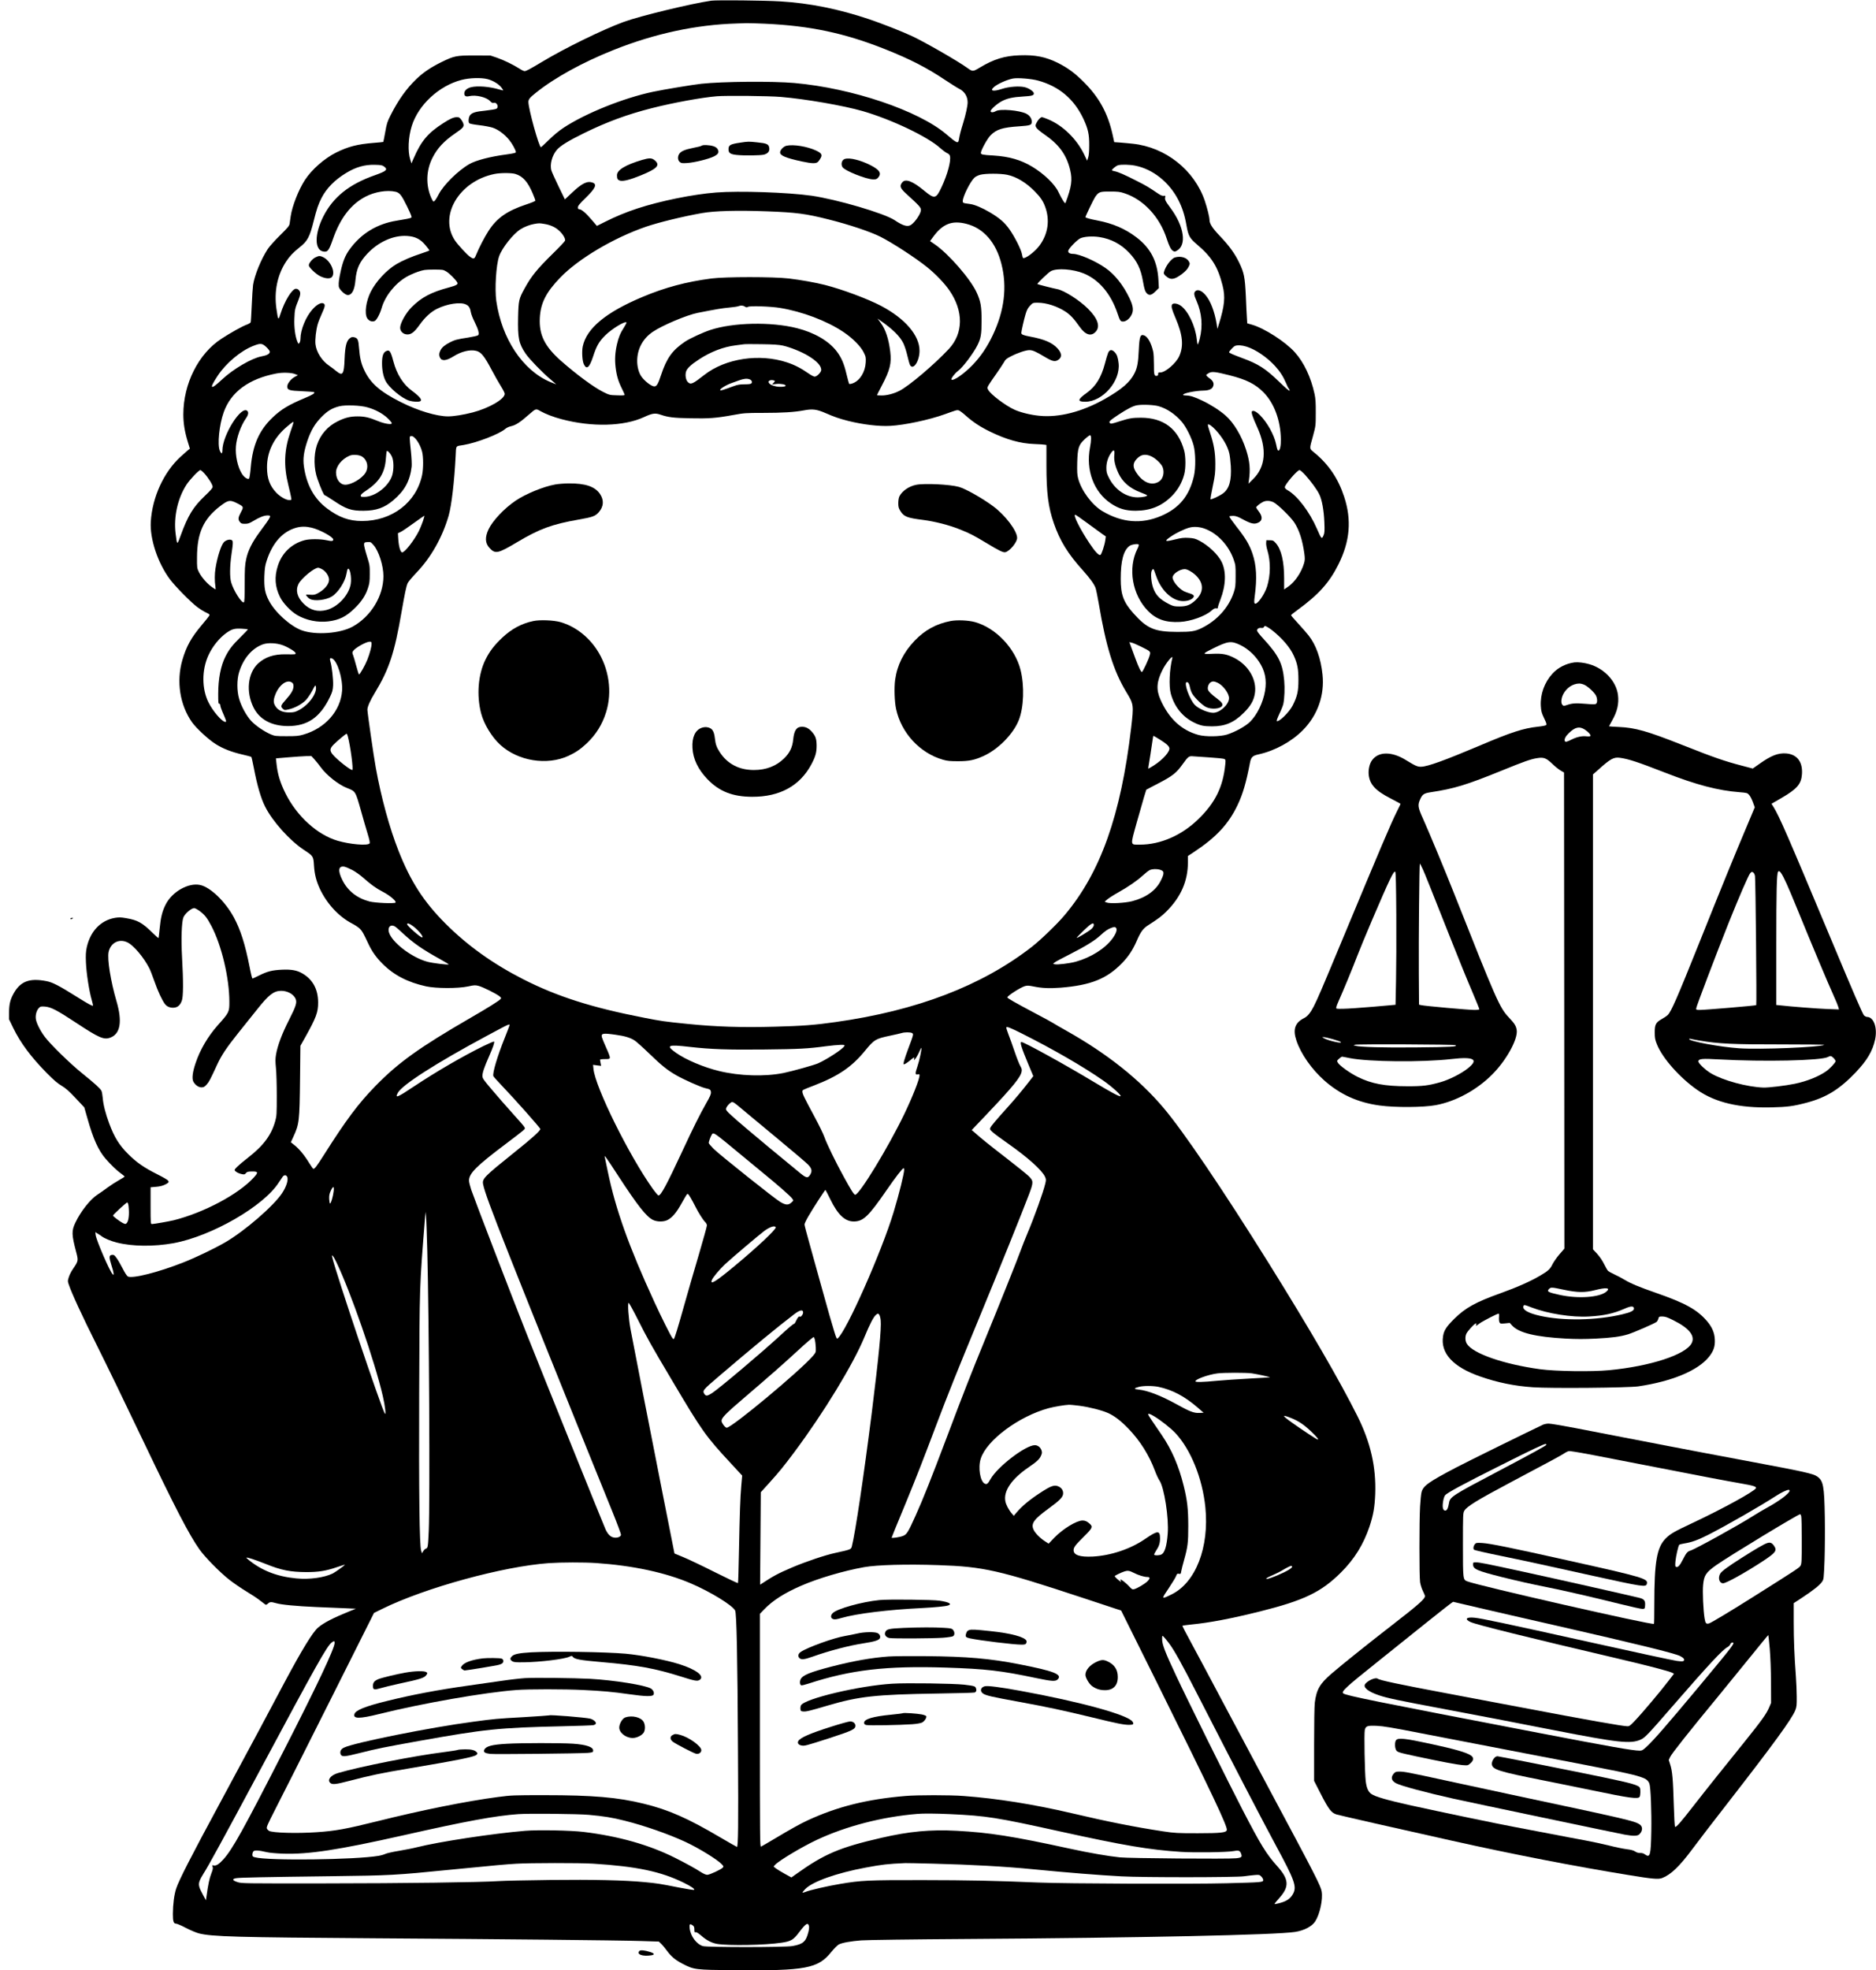 <?xml version="1.0" standalone="no"?>
<!DOCTYPE svg PUBLIC "-//W3C//DTD SVG 20010904//EN"
 "http://www.w3.org/TR/2001/REC-SVG-20010904/DTD/svg10.dtd">
<svg version="1.0" xmlns="http://www.w3.org/2000/svg"
 width="2691pt" height="2825pt" viewBox="0 0 2691 2825"
 preserveAspectRatio="xMidYMid meet">

<g transform="translate(0,2825) scale(0.1,-0.1)"
 stroke="none">
<path d="M10201 28240 c-280 -40 -1024 -220 -1251 -303 -306 -112 -850 -378
-1180 -577 -170 -102 -223 -130 -246 -130 -9 0 -45 17 -78 39 -94 59 -217 118
-319 154 l-92 31 -225 1 c-266 0 -294 -6 -475 -94 -156 -77 -261 -148 -359
-241 -145 -139 -261 -301 -372 -520 -48 -95 -57 -121 -78 -244 -14 -76 -26
-139 -28 -141 -2 -2 -65 -8 -141 -14 -232 -19 -360 -52 -533 -137 -171 -85
-353 -245 -451 -396 -90 -139 -182 -373 -203 -518 -6 -41 -14 -91 -16 -110 -5
-29 -29 -58 -138 -165 -73 -71 -151 -159 -175 -195 -97 -149 -189 -375 -211
-515 -5 -39 -14 -171 -19 -295 -5 -124 -12 -232 -15 -241 -4 -8 -28 -23 -55
-33 -63 -22 -239 -120 -365 -203 -330 -215 -546 -645 -546 -1084 0 -127 19
-247 62 -388 l32 -104 -25 -19 c-13 -11 -61 -53 -106 -94 -243 -221 -408 -579
-430 -934 -15 -245 100 -592 274 -825 78 -104 298 -327 393 -399 36 -27 85
-58 110 -70 69 -33 71 -35 60 -56 -5 -10 -53 -69 -106 -132 -151 -179 -221
-305 -278 -501 -89 -307 -36 -645 139 -893 63 -88 239 -250 340 -313 105 -66
229 -114 386 -150 65 -15 121 -30 124 -33 4 -4 20 -75 36 -158 48 -252 102
-437 162 -555 106 -211 352 -485 556 -620 135 -89 137 -91 145 -224 8 -128 33
-224 85 -336 101 -214 271 -397 461 -496 44 -22 95 -57 114 -77 33 -33 48 -60
124 -222 49 -103 110 -189 197 -276 163 -164 363 -268 628 -326 144 -31 454
-32 601 -1 91 20 103 20 154 7 60 -16 249 -110 297 -148 25 -20 27 -26 16 -39
-20 -25 -178 -124 -426 -267 -740 -428 -1042 -645 -1370 -981 -244 -250 -422
-488 -733 -979 -112 -177 -143 -217 -160 -206 -6 3 -31 41 -58 83 -66 109
-142 200 -207 252 l-55 44 35 76 c86 187 90 223 97 846 l5 461 65 115 c163
292 190 366 189 509 -1 187 -77 327 -225 413 -76 45 -157 60 -293 54 -143 -7
-210 -24 -328 -83 -48 -24 -91 -44 -96 -44 -4 0 -23 73 -40 163 -65 331 -131
537 -227 715 -123 226 -335 431 -481 463 -168 38 -404 -95 -497 -280 -49 -96
-71 -186 -86 -346 -7 -71 -14 -132 -16 -134 -3 -3 -39 29 -82 71 -153 150
-215 185 -384 214 -74 13 -102 13 -160 4 -203 -35 -353 -192 -404 -424 -13
-64 -16 -108 -11 -220 7 -154 45 -402 82 -530 13 -44 21 -83 19 -85 -8 -8 -76
29 -219 119 -276 173 -362 217 -454 234 -236 45 -365 -3 -461 -170 -53 -92
-70 -161 -70 -284 l0 -95 60 -124 c103 -213 257 -419 484 -649 96 -97 152
-145 208 -178 59 -35 105 -75 202 -178 l125 -133 46 -161 c83 -295 157 -457
261 -577 81 -92 161 -169 223 -213 25 -18 47 -36 49 -40 1 -4 -35 -27 -80 -52
-45 -25 -118 -72 -163 -105 -44 -33 -110 -80 -148 -104 -102 -66 -239 -239
-315 -399 -57 -120 -56 -170 12 -428 31 -118 30 -124 -45 -234 -25 -36 -53
-90 -62 -121 -17 -52 -17 -59 -1 -105 43 -128 196 -459 404 -874 155 -310 367
-747 667 -1375 457 -957 655 -1338 803 -1548 81 -114 290 -327 431 -438 59
-46 166 -119 238 -163 72 -43 161 -101 197 -130 37 -28 73 -55 80 -61 9 -6 20
-3 37 13 28 26 46 27 115 7 75 -23 292 -43 582 -56 140 -6 325 -14 410 -17
l155 -7 -85 -34 c-240 -97 -378 -168 -458 -237 -76 -65 -230 -316 -480 -784
-66 -124 -229 -430 -362 -680 -134 -250 -394 -734 -578 -1075 -392 -725 -578
-1087 -615 -1203 -29 -89 -46 -222 -47 -364 0 -106 10 -138 45 -138 14 0 77
-27 141 -61 64 -33 149 -69 188 -79 187 -47 541 -57 2506 -70 1840 -12 3467
-28 3833 -39 l258 -8 35 -34 c20 -19 55 -62 79 -95 61 -84 120 -134 225 -189
168 -86 175 -87 741 -93 1029 -9 1203 24 1395 263 40 49 87 96 106 106 48 25
170 47 323 59 73 6 740 15 1515 20 2492 16 4433 58 4708 101 129 20 243 80
288 151 66 102 112 314 93 428 -12 79 -88 227 -756 1475 -171 319 -466 873
-656 1230 -190 358 -399 751 -466 873 -67 123 -121 227 -121 231 0 4 60 13
133 20 256 25 567 84 977 186 636 159 882 277 1166 560 193 192 323 402 410
661 53 160 74 277 81 465 14 386 -67 740 -256 1117 -259 517 -674 1232 -1276
2198 -659 1055 -1216 1878 -1504 2219 -347 411 -811 779 -1391 1105 -91 51
-176 100 -190 110 -14 10 -137 77 -274 149 -277 147 -386 209 -386 221 0 22
188 143 253 162 31 9 55 8 120 -5 126 -26 229 -30 391 -18 433 35 663 127 882
353 91 94 153 188 209 316 55 128 91 178 157 221 164 106 199 133 268 201 208
206 310 437 310 706 l0 91 88 58 c319 211 494 400 623 669 77 161 125 326 179
608 16 84 36 103 127 123 231 51 469 181 632 346 212 214 313 501 282 797 -24
230 -92 423 -198 559 -26 33 -94 111 -150 172 -57 61 -103 115 -103 120 0 5
39 37 88 72 306 223 460 394 591 656 166 333 192 637 82 972 -85 259 -220 459
-421 626 -83 69 -80 45 -24 250 37 138 38 143 38 325 1 143 -3 204 -17 270
-52 241 -153 455 -284 600 -135 151 -438 345 -615 395 l-67 19 -5 81 c-3 44
-10 184 -15 310 -13 274 -25 333 -96 481 -65 133 -141 238 -278 382 -105 110
-147 175 -147 228 0 40 -33 171 -68 276 -151 441 -562 767 -1032 817 -52 6
-134 13 -181 17 l-86 6 -22 102 c-69 312 -193 539 -416 761 -126 127 -229 202
-370 273 -174 87 -327 117 -548 109 -216 -7 -373 -56 -572 -176 -101 -60 -102
-60 -182 -3 -134 97 -599 364 -788 453 -133 63 -444 185 -617 243 -437 147
-855 231 -1273 256 -231 14 -915 21 -994 10z m770 -330 c647 -29 1143 -134
1722 -364 358 -142 602 -267 863 -442 88 -58 178 -115 201 -126 76 -36 123
-109 123 -195 0 -52 -27 -177 -64 -296 -35 -114 -50 -172 -61 -239 -10 -61
-29 -53 -179 76 -399 340 -1351 662 -2181 736 -311 28 -1030 22 -1335 -11
-120 -13 -537 -82 -693 -115 -423 -89 -969 -309 -1280 -514 -69 -45 -147 -110
-214 -176 -58 -57 -109 -104 -114 -104 -27 0 -179 548 -179 647 0 39 18 62
107 133 267 215 673 438 1118 615 588 234 1180 361 1760 378 50 2 113 4 140 5
28 1 147 -3 266 -8z m-3976 -795 c76 -20 156 -68 196 -118 17 -21 29 -40 27
-42 -2 -2 -26 3 -53 11 -137 42 -316 57 -410 33 -58 -15 -95 -49 -95 -88 0
-39 22 -51 74 -39 90 21 243 -15 293 -69 25 -26 38 -33 54 -28 46 15 81 -62
38 -85 -11 -6 -81 -18 -155 -26 -141 -14 -187 -28 -218 -62 -25 -28 -33 -104
-13 -120 8 -7 72 -19 143 -27 71 -8 158 -25 192 -36 78 -26 170 -94 235 -174
46 -56 97 -150 97 -178 0 -9 -41 -19 -132 -31 -237 -31 -443 -85 -536 -139
-161 -92 -369 -298 -438 -431 -39 -75 -61 -106 -76 -106 -5 0 -19 24 -32 53
-80 181 -74 393 17 573 70 139 165 241 327 352 102 70 120 88 120 121 0 15
-14 47 -30 69 -26 37 -35 42 -68 42 -45 0 -99 -24 -194 -86 -220 -141 -316
-255 -424 -503 l-32 -74 -17 54 c-38 120 -29 321 22 484 94 301 391 576 713
659 116 30 282 35 375 11z m7894 -20 c303 -83 518 -265 652 -549 66 -142 84
-222 83 -376 0 -90 -5 -150 -15 -179 l-15 -45 -42 89 c-107 222 -306 416 -515
503 -42 18 -83 32 -92 32 -20 0 -58 -41 -79 -85 -15 -31 -15 -38 -2 -63 9 -17
56 -57 108 -93 217 -147 327 -297 379 -517 34 -141 20 -241 -67 -472 -6 -18
-52 53 -103 160 -51 109 -205 257 -373 359 -162 98 -331 147 -555 161 -161 9
-183 14 -183 38 0 37 93 206 139 252 86 86 171 113 413 129 160 11 178 18 178
67 0 45 -30 89 -79 114 -97 49 -374 73 -436 37 -39 -22 -75 -22 -75 0 0 24 92
106 160 142 75 40 160 59 300 67 132 8 160 15 160 44 0 28 -69 75 -131 90 -78
19 -227 8 -324 -24 -132 -43 -183 -30 -114 29 55 45 182 102 269 119 66 13
267 -3 359 -29z m-3684 -235 c348 -29 895 -124 1170 -203 414 -120 932 -367
1111 -529 37 -33 82 -66 100 -74 22 -9 36 -23 40 -40 18 -70 -35 -266 -119
-445 -80 -172 -100 -177 -249 -54 -167 139 -271 178 -317 119 -40 -51 -30 -81
55 -159 194 -177 214 -199 214 -237 0 -48 -80 -169 -140 -211 -49 -34 -116
-16 -237 66 -146 98 -827 298 -1193 351 -336 48 -1040 72 -1367 46 -334 -26
-805 -122 -1133 -230 -164 -54 -310 -115 -458 -189 l-120 -60 -78 91 c-81 95
-144 148 -176 148 -13 0 -18 7 -18 27 0 22 23 50 111 136 139 136 166 193 102
218 -77 29 -152 -7 -294 -140 l-106 -100 -91 187 c-50 103 -96 205 -102 226
-27 85 9 219 79 299 52 59 170 131 386 237 328 161 623 270 970 358 309 79
726 155 938 172 141 11 750 5 922 -10z m-5698 -996 c61 -46 40 -66 -129 -126
-371 -130 -600 -314 -742 -595 -125 -250 -126 -475 0 -499 64 -12 82 12 140
179 105 300 257 498 466 607 133 70 310 99 432 71 59 -14 87 -50 166 -212 59
-122 70 -153 59 -160 -16 -9 -68 -20 -209 -43 -283 -45 -513 -186 -677 -414
-60 -83 -96 -172 -126 -312 -25 -114 -31 -158 -28 -214 2 -42 89 -126 130
-126 60 0 98 74 110 217 15 161 58 257 170 376 161 171 375 266 569 254 118
-7 194 -45 267 -135 30 -36 55 -69 55 -72 0 -3 -46 -21 -102 -39 -154 -50
-284 -106 -373 -159 -141 -84 -292 -247 -368 -397 -67 -135 -91 -307 -51 -376
24 -40 71 -58 109 -41 28 13 74 99 100 187 48 169 191 349 353 444 37 22 110
55 162 73 89 30 104 32 230 33 129 0 137 -1 181 -27 45 -26 139 -120 159 -159
14 -25 -14 -42 -115 -69 -260 -69 -400 -143 -541 -285 -83 -83 -164 -229 -164
-294 0 -54 46 -96 105 -96 57 0 101 36 177 142 75 105 161 184 250 227 145 71
332 99 411 61 43 -20 61 -50 72 -115 4 -25 27 -84 51 -132 55 -109 72 -174 53
-194 -8 -8 -71 -22 -144 -34 -153 -23 -193 -33 -260 -68 -73 -37 -114 -71
-136 -113 -22 -44 -24 -74 -6 -109 25 -50 91 -43 193 21 111 70 235 100 324
79 70 -17 117 -74 219 -267 46 -86 107 -195 137 -242 30 -47 54 -95 54 -107 0
-76 -224 -206 -462 -268 -133 -34 -270 -56 -352 -56 -164 1 -431 81 -675 204
-305 153 -443 276 -531 470 -41 90 -59 171 -69 302 -10 128 -19 148 -77 160
-24 4 -37 0 -61 -20 -44 -37 -63 -117 -70 -294 -8 -221 -27 -248 -120 -172
-26 22 -71 56 -99 75 -106 70 -187 198 -199 311 -7 66 8 199 32 284 8 30 35
98 59 151 49 107 53 133 24 149 -33 17 -94 -15 -156 -84 -96 -106 -173 -293
-174 -422 0 -22 -6 -49 -14 -60 -14 -18 -15 -17 -30 17 -31 74 -49 208 -43
334 5 124 8 139 59 266 32 80 33 113 2 143 -8 9 -26 16 -39 16 -55 0 -162
-174 -221 -359 -32 -100 -34 -97 -59 74 -35 246 13 481 138 673 52 79 101 131
196 207 113 89 144 148 201 377 43 172 67 241 112 329 71 139 190 260 352 358
139 85 267 122 413 118 85 -2 106 -5 130 -23z m10781 10 c251 -51 484 -237
614 -490 56 -109 92 -219 117 -365 27 -151 45 -184 151 -274 212 -180 298
-318 366 -584 43 -168 31 -292 -54 -566 l-19 -60 -12 75 c-29 174 -88 328
-159 410 -55 65 -114 87 -146 54 -24 -23 -20 -55 19 -142 74 -170 90 -354 45
-535 -13 -53 -27 -92 -31 -85 -3 7 -10 42 -13 78 -20 186 -123 402 -229 477
-48 34 -111 42 -125 16 -14 -26 -4 -67 51 -195 103 -240 118 -400 52 -545 -46
-102 -199 -233 -271 -233 -29 0 -33 -3 -31 -22 1 -15 -4 -23 -16 -26 -40 -8
-46 12 -45 161 0 78 -4 163 -11 189 -29 123 -78 210 -128 229 -56 21 -69 -15
-78 -206 -8 -181 -21 -253 -59 -332 -62 -128 -182 -234 -426 -372 -326 -185
-660 -271 -943 -242 -124 12 -262 46 -351 85 -129 57 -348 222 -382 288 -15
29 -14 32 16 81 18 29 67 100 109 159 42 59 87 129 102 154 21 40 37 53 100
85 97 50 214 89 264 89 48 0 93 -20 218 -95 111 -66 148 -75 194 -46 60 37 56
96 -9 167 -75 82 -191 131 -392 168 -101 19 -126 30 -126 54 1 26 37 188 62
271 17 57 32 85 63 118 41 43 42 43 111 43 123 0 277 -50 396 -127 70 -46 121
-100 202 -215 85 -122 169 -147 235 -72 66 75 27 189 -114 329 -122 122 -346
264 -442 280 -48 9 -276 66 -282 72 -9 8 155 165 194 186 88 46 318 29 472
-34 220 -92 388 -292 484 -576 33 -100 42 -113 78 -113 40 0 87 34 116 85 39
66 33 133 -24 251 -90 188 -212 341 -346 433 -146 102 -376 201 -464 201 -49
0 -76 20 -66 49 10 34 124 150 169 173 51 26 175 35 276 19 168 -26 310 -101
427 -225 113 -118 168 -233 198 -410 21 -119 31 -148 60 -176 33 -31 67 -21
123 36 l45 44 -6 113 c-14 270 -111 459 -318 616 -161 122 -338 198 -559 240
-108 21 -170 38 -170 48 0 13 116 254 138 287 52 75 67 81 215 80 116 0 142
-3 212 -27 269 -90 499 -337 600 -647 36 -109 59 -156 89 -176 22 -14 28 -14
53 -1 150 78 111 350 -90 619 -71 95 -82 118 -73 152 5 20 2 22 -22 18 -20 -2
-43 7 -82 34 -133 90 -163 109 -310 183 -168 86 -263 127 -316 137 -19 3 -34
9 -34 13 0 15 58 62 86 71 47 14 169 11 252 -6z m-8896 -118 c108 -32 180
-114 250 -281 21 -49 38 -95 38 -102 0 -6 -57 -30 -127 -53 -278 -92 -425
-194 -545 -380 -58 -89 -138 -244 -178 -343 -25 -63 -35 -66 -90 -27 -43 30
-177 175 -214 232 -235 353 59 849 564 953 87 18 245 18 302 1z m7055 -12
c131 -27 272 -111 397 -239 76 -76 119 -139 146 -214 74 -195 44 -399 -83
-567 -69 -91 -210 -194 -234 -171 -3 3 -9 28 -14 54 -12 67 -105 251 -180 356
-70 99 -140 159 -279 242 -114 67 -219 111 -285 120 -102 13 -105 14 -105 43
1 65 107 277 167 334 15 15 53 34 83 42 76 20 289 20 387 0z m-3447 -524 c423
-16 555 -33 885 -116 292 -73 600 -176 743 -248 170 -85 509 -306 669 -435
121 -97 251 -232 321 -334 205 -297 202 -616 -8 -841 -210 -224 -573 -532
-709 -600 -78 -40 -178 -66 -252 -66 -38 0 -69 2 -69 5 0 2 31 64 70 138 116
221 140 318 120 484 -22 183 -67 320 -137 414 l-45 62 33 -24 c182 -126 287
-229 337 -331 18 -37 44 -118 58 -180 14 -62 32 -123 40 -136 47 -72 134 64
134 209 0 220 -206 461 -551 643 -194 102 -557 237 -804 300 -142 36 -345 72
-520 93 -220 26 -910 26 -1110 0 -362 -47 -667 -129 -988 -264 -525 -220 -804
-451 -858 -710 -15 -74 -7 -209 16 -256 39 -82 80 -48 131 107 50 156 86 218
174 306 95 94 284 210 306 187 4 -3 -12 -35 -34 -69 -53 -81 -79 -144 -102
-243 -27 -118 -33 -217 -20 -329 14 -120 39 -205 91 -308 22 -43 39 -83 39
-89 0 -8 -32 -10 -109 -7 -106 3 -110 4 -202 50 -134 67 -379 248 -604 446
-232 206 -314 371 -302 612 11 216 90 370 296 583 261 269 764 567 1226 726
177 61 536 149 805 196 181 32 508 41 930 25z m2864 -180 c246 -63 423 -266
501 -575 84 -331 42 -671 -126 -1024 -79 -166 -171 -302 -285 -421 -124 -129
-280 -238 -306 -212 -11 11 51 93 92 122 66 47 218 247 279 367 52 104 61 157
61 359 0 201 -12 271 -69 397 -87 194 -403 557 -601 693 l-69 47 41 56 c139
192 273 245 482 191z m-6054 -1 c82 -13 156 -46 209 -95 55 -49 95 -117 86
-145 -4 -11 -83 -96 -177 -187 -225 -221 -308 -323 -406 -503 -79 -143 -84
-168 -90 -404 -6 -305 9 -379 108 -526 53 -77 237 -268 353 -365 48 -41 86
-74 83 -74 -2 0 -40 15 -83 33 -394 166 -696 620 -774 1162 -24 172 -3 518 41
642 42 119 201 320 308 387 56 35 132 64 195 75 72 12 74 12 147 0z m2875
-1185 c19 -13 28 -13 46 -3 31 16 329 6 459 -16 320 -53 666 -184 904 -342
134 -89 252 -207 295 -295 31 -63 33 -73 29 -146 -8 -137 -83 -258 -184 -297
-25 -10 -49 -13 -53 -9 -4 5 -22 70 -40 145 -34 147 -74 237 -142 325 -113
147 -320 267 -568 329 -371 94 -918 82 -1245 -27 -108 -36 -294 -122 -362
-168 -182 -123 -262 -236 -343 -481 -41 -125 -61 -159 -95 -159 -44 0 -148 82
-192 151 -34 54 -54 134 -54 213 0 171 80 321 223 418 136 93 488 241 643 272
264 52 351 67 451 76 62 6 122 14 135 20 35 13 66 12 93 -6z m-6865 -580 c30
-28 50 -55 50 -68 0 -29 -41 -52 -120 -66 -138 -25 -407 -182 -564 -330 -170
-160 -192 -141 -62 55 119 178 323 350 500 422 112 45 135 44 196 -13z m7410
21 c106 -24 264 -87 362 -146 125 -75 188 -143 188 -203 0 -33 -62 -96 -94
-96 -13 0 -52 20 -87 45 -107 75 -198 122 -309 159 -395 131 -883 58 -1185
-178 -171 -134 -197 -145 -238 -104 -29 29 -41 95 -27 147 12 47 69 101 185
177 171 112 352 181 530 203 50 6 101 13 115 15 14 3 129 3 255 1 167 -2 251
-8 305 -20z m6651 -15 c129 -40 294 -152 409 -278 70 -76 120 -155 157 -244
14 -35 32 -71 40 -80 8 -9 13 -23 11 -30 -3 -7 -65 46 -149 128 -195 189 -299
256 -535 342 -121 45 -184 72 -184 82 0 13 64 82 84 90 36 15 101 11 167 -10z
m-247 -410 c246 -62 373 -126 491 -246 153 -155 245 -405 248 -674 2 -91 -13
-160 -34 -160 -13 0 -18 13 -34 90 -28 135 -127 313 -231 417 -53 53 -97 74
-116 55 -13 -13 12 -86 76 -227 142 -311 121 -569 -60 -745 l-66 -65 6 43 c24
164 14 275 -40 444 -65 201 -177 388 -295 491 -82 72 -209 154 -333 213 -115
55 -174 73 -238 74 -21 0 -38 4 -38 9 0 23 175 59 295 61 71 1 117 20 133 53
22 46 7 84 -49 124 -28 19 -48 40 -46 46 2 6 19 19 38 29 44 24 91 19 293 -32z
m-13400 16 l39 -16 -44 -23 c-53 -27 -109 -97 -109 -138 0 -51 30 -61 215 -68
90 -4 167 -10 171 -14 15 -14 -22 -37 -129 -82 -236 -99 -344 -163 -468 -282
-193 -184 -285 -395 -312 -712 -7 -83 -18 -156 -24 -162 -18 -18 -71 17 -103
68 -60 94 -97 262 -86 393 10 128 69 294 145 404 33 47 39 84 19 104 -85 85
-357 -345 -358 -565 0 -53 -16 -55 -37 -5 -37 85 -9 370 56 552 103 290 361
480 755 555 90 18 219 13 270 -9z m6519 -75 c29 -11 42 -38 26 -57 -8 -10 -37
-14 -98 -14 -67 0 -102 -6 -156 -26 -153 -56 -186 -66 -193 -59 -15 15 81 75
168 105 19 6 64 23 100 36 70 25 114 30 153 15z m352 -17 c14 -6 13 -10 -7
-31 l-23 -25 61 7 c61 7 134 -7 134 -25 0 -15 -77 -22 -134 -11 -60 11 -101
33 -110 58 -11 27 36 43 79 27z m5515 -368 c123 -36 237 -114 333 -225 60 -70
141 -231 168 -336 30 -110 32 -325 5 -440 -66 -285 -210 -460 -468 -571 -284
-122 -564 -99 -846 68 -148 88 -302 295 -347 469 -14 51 -16 96 -13 229 6 209
20 252 109 334 33 31 67 56 75 56 19 0 19 -74 -1 -177 -62 -326 55 -638 301
-802 112 -75 210 -104 354 -104 211 1 373 66 516 208 89 89 149 193 181 315
23 87 22 253 -1 339 -84 311 -295 472 -621 472 -120 0 -164 -7 -300 -50 -123
-40 -132 -41 -147 -24 -15 18 5 37 127 118 126 83 212 127 268 135 78 13 244
5 307 -14z m-11350 -16 c114 -32 216 -87 287 -153 35 -33 63 -66 63 -75 0 -25
-106 -8 -204 33 -120 50 -188 65 -286 65 -106 0 -181 -18 -285 -70 -145 -71
-248 -189 -300 -343 -47 -142 -44 -338 9 -485 47 -133 91 -231 103 -232 6 0
63 -34 125 -76 183 -124 256 -148 433 -147 183 1 300 43 427 151 163 138 239
277 263 483 3 32 -1 123 -10 210 -24 227 -24 223 2 227 47 7 128 -108 158
-225 19 -74 19 -241 0 -333 -83 -394 -431 -660 -863 -660 -185 0 -332 53 -502
181 -185 140 -294 338 -331 604 -15 109 -2 207 49 361 52 154 110 252 207 349
85 86 150 124 252 150 86 22 305 14 403 -15z m2485 -56 c69 -39 185 -84 300
-114 435 -116 896 -104 1185 31 117 54 158 60 236 33 110 -37 180 -46 421 -51
272 -6 375 2 622 47 154 28 177 30 424 30 282 0 451 11 586 36 126 24 187 16
311 -38 126 -55 198 -80 327 -113 212 -53 443 -80 603 -71 206 11 561 87 780
166 172 62 176 63 201 57 13 -3 59 -37 102 -76 104 -92 207 -161 352 -231 233
-113 431 -169 630 -176 72 -3 140 -7 153 -10 l22 -4 0 -288 c0 -399 26 -603
107 -836 87 -251 201 -436 418 -676 98 -109 161 -196 180 -250 8 -24 29 -124
46 -224 104 -617 211 -963 393 -1265 110 -181 110 -185 71 -521 -148 -1251
-438 -2068 -953 -2680 -107 -128 -344 -356 -472 -456 -718 -558 -1649 -914
-2816 -1078 -294 -42 -477 -56 -864 -66 -476 -14 -863 -1 -1260 40 -337 34
-369 39 -615 87 -750 145 -1250 304 -1740 553 -437 223 -800 483 -1116 799
-312 313 -498 601 -672 1041 -131 332 -248 760 -327 1194 -31 172 -120 789
-120 831 0 42 39 131 107 242 205 338 282 572 383 1160 47 269 66 361 87 411
8 19 65 87 126 151 208 216 372 506 462 816 42 145 82 489 101 858 8 156 -5
138 114 157 190 32 511 156 597 230 18 16 53 33 83 39 65 14 131 56 253 164
106 92 102 91 172 51z m-3545 -161 c0 -5 -20 -67 -45 -138 -89 -259 -98 -483
-29 -760 20 -82 39 -165 41 -182 5 -31 4 -33 -26 -33 -47 0 -129 46 -186 104
-95 99 -135 206 -135 367 0 222 97 421 282 578 79 68 98 80 98 64z m13229
-109 c101 -110 172 -233 195 -336 8 -35 17 -115 21 -178 12 -210 -22 -328
-113 -395 -50 -37 -169 -92 -178 -82 -3 3 11 85 32 184 33 158 37 194 37 323
0 165 -21 284 -78 453 -19 55 -32 104 -29 109 9 15 60 -20 113 -78z m-11816
-384 c26 -57 27 -181 4 -261 -46 -156 -240 -309 -397 -313 -49 -1 -55 1 -55
19 0 14 24 36 80 73 186 123 266 253 280 457 4 50 9 96 11 104 7 22 53 -26 77
-79z m10361 27 c-8 -76 12 -160 60 -264 61 -127 160 -213 320 -274 44 -17 85
-34 89 -39 15 -14 -60 -31 -132 -31 -168 0 -329 110 -415 282 -31 62 -36 81
-36 143 0 76 25 153 69 215 37 52 53 42 45 -32z m-10786 -26 c74 -52 93 -154
43 -232 -52 -82 -198 -168 -287 -169 -76 0 -133 75 -134 175 0 90 79 190 191
240 50 23 146 15 187 -14z m11319 5 c61 -29 138 -102 159 -151 31 -76 9 -170
-49 -208 -97 -64 -219 -23 -312 105 -66 89 -71 146 -18 209 62 73 130 87 220
45z m-13588 -241 c59 -64 121 -163 121 -194 0 -19 -27 -50 -114 -133 -165
-157 -240 -280 -342 -559 -54 -150 -54 -150 -75 19 -30 240 29 507 156 703 48
74 177 209 199 209 7 0 32 -20 55 -45z m15795 -27 c78 -86 165 -204 199 -273
39 -77 67 -229 74 -400 5 -124 3 -157 -10 -187 -27 -64 -31 -60 -97 92 -106
243 -281 473 -419 551 -28 15 -41 30 -41 44 0 38 178 245 211 245 10 0 47 -32
83 -72z m-15326 -402 c99 -50 100 -52 57 -131 -40 -77 -43 -102 -14 -139 17
-22 28 -26 73 -26 44 0 64 7 122 42 84 51 153 78 199 78 64 0 62 -5 -108 -235
-111 -150 -172 -272 -197 -397 -17 -77 -20 -136 -20 -350 0 -187 -3 -259 -12
-264 -29 -18 -147 166 -182 285 -22 75 -20 235 4 401 26 178 26 198 -2 209
-29 11 -75 -3 -104 -30 -40 -37 -97 -213 -123 -379 -13 -75 -13 -184 -2 -252
4 -27 5 -48 2 -48 -3 0 -30 18 -59 39 -67 49 -145 140 -180 211 -26 53 -27 61
-26 210 1 348 92 549 330 732 118 90 142 94 242 44z m14869 13 c60 -29 243
-207 298 -289 71 -107 119 -256 145 -448 9 -70 9 -92 -5 -140 -38 -129 -129
-264 -224 -331 l-61 -42 0 159 c0 242 -41 416 -119 504 -34 38 -42 42 -87 42
l-49 1 -3 -39 c-2 -21 6 -69 18 -107 48 -160 46 -354 -5 -519 -39 -121 -148
-271 -177 -242 -9 9 -9 33 0 102 35 259 25 444 -32 612 -44 129 -98 220 -228
385 -59 76 -106 142 -104 148 1 5 26 9 54 9 41 -1 70 -12 145 -53 110 -59 157
-70 210 -47 68 28 72 89 12 165 -19 24 -35 49 -35 56 0 14 47 52 95 78 42 22
101 21 152 -4z m-2666 -302 c91 -67 187 -137 213 -155 l48 -33 -7 -52 c-11
-77 -54 -207 -71 -214 -24 -9 -78 50 -159 172 -135 203 -236 405 -202 405 7 0
87 -55 178 -123z m-9535 29 c-15 -42 -40 -105 -57 -139 -69 -136 -202 -307
-240 -307 -25 0 -49 82 -56 190 l-5 85 39 18 c21 10 106 67 188 127 82 60 151
107 153 105 2 -1 -8 -37 -22 -79z m-1596 -92 c115 -27 310 -133 310 -169 0
-25 -21 -27 -99 -10 -91 19 -239 19 -311 0 -186 -49 -327 -184 -385 -369 -51
-158 -41 -299 31 -445 43 -88 156 -207 246 -259 129 -76 297 -110 448 -91 159
20 255 68 379 189 95 93 154 181 188 285 23 69 27 97 27 205 1 120 -1 130 -42
261 -24 76 -42 150 -40 165 3 27 7 29 49 32 44 3 49 1 87 -43 75 -85 142 -296
142 -445 0 -286 -180 -580 -441 -724 -182 -100 -533 -125 -732 -53 -163 60
-384 259 -470 426 -56 106 -70 186 -65 348 5 114 10 153 33 223 84 259 230
421 428 475 69 18 137 18 217 -1z m12814 -15 c182 -68 341 -238 413 -444 26
-75 28 -90 27 -235 0 -141 -3 -162 -27 -235 -72 -216 -240 -402 -460 -510 -96
-47 -149 -55 -346 -55 -330 1 -436 46 -633 267 -143 160 -182 267 -182 493 0
259 40 410 126 473 30 22 122 35 132 19 4 -6 -4 -33 -18 -59 -141 -280 -76
-661 153 -894 118 -120 256 -167 456 -156 156 8 367 84 453 162 32 28 48 36
67 33 20 -4 25 -1 25 14 0 10 16 60 36 111 79 205 86 403 17 542 -51 104 -187
233 -316 301 -61 32 -81 37 -156 42 -72 4 -105 0 -199 -23 -148 -37 -159 -27
-51 46 75 51 196 108 263 125 65 17 148 10 220 -17z m-12658 -584 c51 -30 94
-97 94 -146 0 -67 -68 -147 -169 -199 -37 -18 -56 -21 -103 -17 -32 3 -58 2
-58 -1 1 -13 35 -50 56 -60 67 -35 230 -16 314 36 91 56 191 212 210 326 5 33
13 63 18 68 29 29 58 -116 43 -213 -26 -161 -182 -330 -345 -374 -126 -34
-238 -4 -331 90 -92 91 -118 190 -74 281 38 79 225 234 283 234 11 0 39 -11
62 -25z m11929 -12 c4 -10 18 -49 31 -86 66 -193 215 -339 359 -354 67 -7 136
11 166 43 28 30 15 48 -51 68 -26 8 -61 21 -79 30 -76 40 -161 143 -161 197 0
50 102 119 175 119 36 -1 104 -38 154 -85 122 -114 122 -246 0 -360 -74 -69
-126 -90 -229 -90 -76 0 -92 4 -150 33 -133 68 -193 129 -230 237 -25 71 -37
198 -21 238 12 31 26 35 36 10z m1695 -861 c145 -116 257 -247 309 -364 52
-115 66 -189 66 -348 0 -163 -16 -232 -82 -364 -50 -99 -204 -248 -230 -223
-3 4 14 51 40 105 26 53 51 117 56 142 16 81 22 223 12 332 -23 250 -79 361
-304 606 -42 45 -79 92 -83 104 -9 28 21 51 59 45 20 -3 31 2 38 15 9 17 12
17 42 2 18 -9 52 -33 77 -52z m-14694 15 c2 -2 -46 -53 -107 -113 -116 -114
-165 -178 -216 -279 -67 -133 -103 -319 -103 -537 0 -116 2 -138 15 -138 9 0
15 -9 15 -22 0 -13 12 -50 26 -83 65 -151 66 -155 45 -155 -45 0 -178 153
-240 279 -97 192 -98 464 -2 674 57 127 161 255 265 327 75 51 110 61 210 56
48 -3 90 -7 92 -9z m1774 -208 c0 -43 -25 -136 -61 -228 -31 -79 -106 -211
-119 -211 -4 0 -22 55 -40 123 -18 67 -38 137 -46 156 -12 29 -12 37 0 56 30
46 186 134 239 135 24 0 27 -4 27 -31z m12465 -19 c100 -49 197 -135 264 -236
87 -129 114 -263 87 -421 -29 -168 -114 -343 -216 -443 -64 -63 -213 -145
-330 -182 -98 -30 -308 -33 -410 -5 -243 67 -423 234 -543 504 -65 145 -57
260 28 428 50 100 155 227 141 170 -41 -162 -51 -402 -22 -510 51 -187 168
-333 331 -413 91 -45 140 -56 260 -56 188 0 314 53 456 194 97 96 143 175 159
275 32 195 -86 402 -289 509 -108 56 -176 69 -320 62 -151 -8 -150 -2 12 78
214 106 258 111 392 46z m-1430 -20 c144 -72 142 -70 126 -128 -15 -57 -94
-226 -110 -236 -12 -8 -50 70 -94 191 -14 37 -39 106 -56 152 l-31 84 32 -7
c18 -3 78 -29 133 -56z m-12303 17 c82 -32 178 -92 178 -112 0 -18 2 -18 -140
-16 -170 3 -296 -39 -397 -131 -150 -139 -178 -408 -66 -632 87 -173 259 -265
494 -266 281 0 461 124 602 417 35 73 41 97 45 167 4 80 -18 278 -39 343 -13
42 -5 55 25 42 76 -35 155 -291 143 -463 -21 -287 -241 -538 -554 -628 -67
-20 -101 -23 -243 -23 -155 0 -169 2 -226 26 -97 42 -219 126 -282 194 -69 76
-143 211 -173 320 -32 112 -32 270 0 375 60 198 186 346 343 402 74 26 198 20
290 -15z m126 -533 c16 -11 22 -25 22 -53 0 -49 -31 -105 -105 -187 -77 -86
-83 -101 -51 -133 25 -24 28 -25 82 -13 88 18 196 76 253 136 27 29 68 91 92
137 38 74 43 81 49 59 24 -94 -94 -261 -240 -340 -57 -30 -74 -34 -140 -35
-95 0 -159 28 -198 88 -32 48 -33 89 -3 167 54 141 168 224 239 174z m13278
-3 c77 -35 164 -152 164 -221 -1 -90 -130 -210 -228 -210 -73 0 -207 57 -261
111 -77 77 -167 329 -117 329 22 0 35 -23 46 -78 5 -28 21 -71 36 -94 39 -61
143 -161 196 -186 75 -37 205 -26 229 19 13 26 -7 54 -73 103 -77 57 -119 98
-129 125 -12 31 5 86 34 106 28 20 53 19 103 -4z m-12477 -768 c38 -140 83
-483 64 -483 -32 0 -227 155 -283 225 -42 53 -39 83 13 137 49 50 177 158 189
158 4 0 12 -17 17 -37z m11649 -47 c86 -54 124 -86 135 -117 16 -48 -87 -167
-221 -253 -40 -25 -75 -46 -78 -46 -3 0 -4 10 -1 23 5 21 48 298 62 400 3 26
8 47 11 47 2 0 44 -24 92 -54z m-12127 -284 c24 -27 64 -77 89 -111 80 -113
258 -254 380 -300 120 -47 118 -43 196 -318 30 -109 73 -258 96 -332 30 -99
37 -136 28 -145 -33 -33 -278 -12 -455 39 -292 85 -587 352 -750 680 -78 158
-114 276 -130 436 l-7 66 179 15 c98 8 212 16 254 17 l76 1 44 -48z m12844 28
c99 -6 191 -16 204 -21 22 -9 23 -13 17 -77 -32 -325 -144 -552 -390 -790
-239 -231 -541 -362 -835 -362 -142 0 -139 -22 -47 311 44 156 93 328 109 381
l30 96 168 88 c204 105 264 152 350 273 86 119 91 123 159 117 30 -3 136 -10
235 -16z m-12303 -1613 c42 -22 112 -71 155 -109 119 -105 187 -154 286 -205
102 -53 198 -136 180 -154 -17 -17 -292 -5 -373 16 -178 47 -310 150 -388 305
-69 137 -59 209 28 194 19 -4 70 -25 112 -47z m11587 3 c64 -18 66 -48 11
-158 -71 -141 -213 -242 -410 -293 -103 -26 -318 -38 -365 -19 l-30 12 37 32
c20 17 87 61 150 96 153 86 277 171 361 248 38 35 83 70 101 78 37 16 98 18
145 4z m-13772 -594 c73 -56 103 -95 164 -210 148 -280 259 -750 259 -1090 0
-146 -3 -153 -164 -333 -142 -159 -257 -354 -321 -547 -43 -127 -54 -220 -32
-263 26 -49 73 -83 117 -83 32 0 44 7 75 41 34 38 51 70 149 283 62 135 134
243 300 451 89 110 211 264 273 341 166 210 238 266 343 268 87 1 174 -43 206
-106 29 -56 14 -106 -89 -309 -101 -197 -166 -370 -188 -500 -10 -59 -10 -100
-1 -190 7 -63 12 -243 12 -400 0 -256 -2 -292 -21 -359 -56 -204 -169 -356
-396 -532 -56 -43 -123 -99 -148 -124 -39 -38 -45 -47 -34 -60 18 -21 58 -41
102 -49 31 -6 40 -4 55 16 16 19 29 22 88 23 88 1 92 -13 23 -88 -217 -238
-713 -502 -1145 -611 -69 -17 -286 -55 -315 -55 -18 0 -19 11 -19 264 l0 263
78 7 c52 4 94 14 130 32 84 41 75 52 -113 148 -191 96 -297 170 -416 289 -129
128 -199 241 -273 440 -51 137 -85 269 -92 362 -4 44 -12 91 -19 105 -18 35
-93 103 -275 250 -173 139 -459 418 -538 525 -66 88 -120 197 -128 255 -8 58
11 125 43 157 22 23 30 25 88 21 88 -8 168 -49 440 -228 339 -224 405 -252
500 -216 142 55 171 231 86 521 -84 287 -135 606 -113 707 30 133 152 194 271
136 89 -43 236 -218 314 -373 14 -27 46 -111 72 -185 49 -141 110 -272 152
-327 29 -38 81 -57 135 -50 50 7 82 36 105 96 23 58 24 277 4 631 -14 255 -6
499 19 565 21 55 114 135 156 135 12 0 48 -20 81 -44z m3054 -212 c80 -58 166
-164 133 -164 -26 0 -214 166 -214 189 0 21 32 11 81 -25z m9769 13 c0 -13
-14 -37 -32 -54 -33 -32 -207 -137 -214 -130 -2 2 43 50 100 105 107 104 146
125 146 79z m-10027 -19 c12 -6 62 -49 111 -95 150 -141 286 -236 539 -375 70
-39 126 -73 123 -75 -9 -9 -234 18 -306 38 -208 56 -468 246 -540 393 -41 86
1 153 73 114z m10347 -23 c19 -23 -1 -81 -53 -152 -107 -144 -306 -270 -527
-332 -88 -24 -262 -45 -299 -36 l-26 7 25 20 c13 11 112 64 220 118 216 110
355 195 433 268 66 61 110 92 156 108 47 17 56 17 71 -1z m-8705 -1407 c-4
-13 -33 -89 -65 -169 -107 -266 -178 -506 -163 -548 4 -9 54 -66 112 -126 198
-207 561 -616 561 -632 0 -26 -116 -131 -359 -325 -449 -360 -477 -388 -461
-468 19 -99 111 -350 370 -1005 197 -499 784 -1962 1118 -2785 135 -333 301
-742 369 -910 68 -168 122 -314 121 -325 -4 -29 -51 -48 -101 -40 -50 9 -86
44 -121 118 -28 61 -893 2202 -1131 2802 -205 515 -752 1938 -795 2065 -17 52
-32 111 -32 130 -4 104 105 212 532 533 107 80 213 162 235 181 39 34 40 35
24 61 -8 14 -85 103 -170 196 -85 94 -216 244 -291 333 -123 144 -137 165
-138 199 0 47 25 123 94 279 59 134 83 204 73 215 -4 3 -73 -26 -155 -66 -299
-147 -680 -369 -993 -577 -241 -161 -276 -175 -234 -95 58 114 550 429 1275
818 347 186 337 182 325 141z m7357 -108 c457 -230 875 -472 1160 -670 127
-88 272 -219 251 -227 -18 -7 -137 57 -378 202 -420 253 -1005 575 -1043 575
-26 0 -3 -75 103 -329 l67 -160 -68 -88 c-92 -119 -200 -247 -309 -368 -152
-168 -225 -255 -238 -282 -11 -24 -8 -29 34 -67 25 -23 119 -92 209 -155 290
-203 497 -388 540 -483 16 -36 16 -46 4 -97 -29 -125 -158 -483 -259 -721 -31
-74 -70 -173 -87 -220 -40 -115 -329 -835 -527 -1317 -186 -453 -306 -759
-543 -1388 -215 -570 -339 -882 -443 -1112 -109 -242 -127 -271 -179 -293 -40
-18 -166 -38 -166 -26 0 5 54 138 225 551 116 282 238 592 412 1055 167 442
298 769 623 1555 257 621 630 1545 709 1757 68 181 67 196 -6 268 -32 30 -175
146 -318 256 -246 190 -353 276 -452 364 l-44 38 227 239 c363 382 473 518
488 598 6 29 2 45 -18 80 -14 24 -50 114 -80 202 -29 87 -70 200 -90 251 -20
51 -34 97 -31 102 9 14 57 -5 227 -90z m-1580 9 c25 -13 24 -18 -52 -220 -57
-152 -79 -229 -65 -229 13 0 51 24 96 62 53 44 59 46 52 16 -4 -23 -4 -23 17
2 12 14 36 55 53 93 16 37 32 66 33 64 10 -9 -29 -191 -57 -270 -34 -98 -33
-121 6 -111 20 5 25 3 25 -13 0 -56 -103 -317 -220 -559 -229 -475 -643 -1154
-703 -1154 -17 0 -62 72 -164 258 -116 210 -247 480 -278 571 -14 41 -81 179
-150 306 -143 265 -164 311 -165 343 0 25 -8 21 165 88 352 136 543 266 735
501 129 157 148 169 350 212 80 17 159 35 175 40 42 13 123 13 147 0z m-4250
-25 c127 -17 210 -42 270 -81 23 -14 116 -97 206 -184 185 -179 267 -244 395
-317 111 -63 345 -167 412 -183 72 -16 80 -22 83 -60 2 -27 -13 -61 -69 -159
-95 -168 -174 -326 -341 -684 -225 -483 -307 -636 -342 -636 -8 0 -45 44 -84
98 -340 477 -824 1456 -849 1716 l-6 59 58 -8 58 -7 -8 39 c-4 21 -7 43 -8 48
-1 6 27 10 68 10 64 0 70 2 73 22 2 12 -22 76 -53 142 -30 67 -58 135 -62 152
-11 54 16 59 199 33z m3278 -164 c-22 -42 -248 -189 -376 -246 -60 -26 -364
-111 -494 -138 -269 -54 -627 -44 -925 28 -224 55 -474 160 -619 262 -151 107
-118 121 199 84 300 -34 547 -43 1075 -37 491 5 621 12 880 47 74 10 166 18
203 19 65 1 67 0 57 -19z m-1570 -817 c14 -9 81 -65 150 -123 69 -58 290 -242
491 -408 202 -167 388 -325 413 -352 53 -57 59 -92 25 -146 -30 -49 -55 -44
-138 24 -694 569 -1028 853 -1057 897 -14 21 -14 26 0 53 17 32 61 72 80 72 6
0 23 -8 36 -17z m-225 -483 c36 -27 132 -105 213 -173 81 -68 248 -206 372
-307 266 -217 441 -370 465 -407 18 -26 18 -27 -14 -55 -43 -39 -82 -37 -160
10 -80 47 -863 671 -953 759 -36 36 -68 74 -71 83 -4 15 25 95 46 128 14 21
34 14 102 -38z m-1448 -557 c281 -431 405 -588 500 -634 59 -29 153 -29 208
-1 67 34 129 107 200 236 37 66 73 127 80 134 10 11 19 3 48 -45 19 -32 52
-92 72 -133 45 -90 114 -198 143 -224 12 -11 22 -31 22 -46 0 -15 -52 -202
-115 -416 -64 -214 -158 -542 -211 -729 -91 -325 -136 -470 -148 -483 -4 -3
-13 3 -21 14 -25 32 -158 298 -260 520 -363 788 -555 1326 -666 1864 -22 107
-42 204 -45 215 -8 32 27 -17 193 -272z m4103 91 c0 -59 -71 -345 -151 -611
-172 -569 -677 -1708 -802 -1811 -14 -12 -20 -1 -51 100 -45 146 -75 253 -185
648 -49 179 -124 446 -165 594 -42 148 -76 278 -76 290 0 12 24 63 53 113 61
107 240 383 247 383 3 -1 35 -63 72 -138 107 -220 210 -316 337 -315 135 2
209 73 470 451 126 183 226 312 241 312 6 0 10 -7 10 -16z m-8849 -111 c16
-44 -14 -138 -74 -229 -121 -184 -537 -544 -818 -707 -155 -89 -412 -213 -594
-285 -360 -143 -737 -238 -802 -203 -12 6 -45 57 -73 113 -29 57 -68 125 -88
151 -30 42 -38 48 -66 45 -43 -4 -44 -32 -7 -150 35 -107 40 -152 17 -128 -43
44 -233 483 -244 563 l-5 41 39 -24 c21 -13 46 -29 54 -36 35 -28 130 -68 215
-89 224 -57 532 -60 814 -9 546 100 1293 530 1509 869 25 38 52 78 60 88 23
26 51 21 63 -10z m665 -203 c-9 -74 -38 -175 -51 -175 -6 0 -11 28 -13 63 -2
50 2 74 22 118 34 74 51 71 42 -6z m-2942 -212 c13 -116 2 -216 -28 -246 -14
-14 -19 -14 -53 2 -39 19 -142 96 -143 108 0 11 192 188 205 188 7 0 15 -21
19 -52z m4285 -633 c26 -1005 40 -3596 21 -4025 -10 -225 -13 -246 -40 -253
-11 -3 -27 -19 -38 -36 l-19 -31 -12 38 c-24 76 -33 803 -28 2252 6 1581 3
1503 83 2510 l8 95 7 -60 c4 -33 12 -253 18 -490z m4998 328 c9 -27 -258 -279
-582 -548 -275 -229 -363 -284 -334 -208 14 38 107 149 187 225 91 85 504 435
570 483 80 57 149 78 159 48z m-6304 -495 c203 -419 553 -1425 668 -1923 33
-140 49 -284 29 -252 -51 80 -698 2003 -754 2240 -13 55 13 25 57 -65z m4328
-830 c138 -273 179 -348 497 -883 421 -711 477 -789 826 -1165 l172 -186 -12
-137 c-16 -180 -23 -397 -34 -945 -4 -249 -11 -456 -14 -460 -4 -3 -149 66
-324 153 -174 88 -378 185 -452 216 l-135 56 -177 894 c-178 901 -405 2065
-454 2324 -28 153 -44 375 -26 375 6 0 66 -109 133 -242z m2369 104 c0 -29
-34 -71 -47 -59 -11 11 -32 -13 -53 -59 -10 -24 -23 -44 -28 -44 -13 0 -72
-50 -218 -184 -260 -239 -857 -742 -958 -808 -68 -44 -89 -47 -110 -16 -34 49
-27 57 217 265 455 389 846 711 1070 881 82 62 127 71 127 24z m1113 -111 c12
-113 -28 -525 -128 -1326 -112 -888 -236 -1723 -286 -1917 -11 -43 -17 -45
-237 -93 -146 -31 -421 -124 -615 -206 -212 -91 -266 -120 -443 -236 l-21 -13
5 662 5 663 118 130 c152 169 205 234 363 445 420 563 843 1256 1006 1650 79
191 130 288 163 316 31 26 31 26 48 6 9 -11 19 -48 22 -81z m-944 -278 c5 -21
11 -70 13 -110 2 -71 2 -72 -38 -120 -178 -210 -1166 -1033 -1240 -1033 -22 0
-74 70 -74 99 0 42 63 107 300 309 410 351 575 496 800 703 118 109 211 188
222 189 4 0 12 -17 17 -37z m6266 -483 c80 -12 267 -52 262 -57 -2 -1 -134
-10 -293 -18 -159 -8 -370 -23 -469 -32 -206 -20 -304 -22 -307 -8 -7 28 182
97 315 114 90 12 410 12 492 1z m-1338 -194 c200 -42 377 -136 563 -297 l85
-74 -62 -3 c-76 -4 -140 21 -334 129 -217 120 -411 194 -537 206 -72 7 -70 19
5 39 65 17 197 17 280 0z m-1133 -271 c143 -19 324 -65 412 -105 93 -42 186
-114 295 -228 164 -171 292 -375 375 -597 20 -55 50 -119 66 -142 68 -100 136
-536 118 -763 -14 -178 -43 -273 -90 -297 -29 -15 -96 -17 -104 -4 -3 5 10 32
29 61 40 59 55 106 55 173 0 118 -33 117 -219 -11 -208 -142 -490 -236 -748
-249 -182 -9 -273 21 -273 91 0 42 25 74 154 202 116 115 124 133 79 176 -39
35 -66 48 -105 48 -87 -1 -282 -120 -405 -247 l-81 -85 -54 35 c-69 44 -141
117 -163 167 -39 86 6 149 216 301 162 118 209 166 209 219 0 42 -20 74 -60
95 -63 32 -111 16 -279 -95 -148 -97 -250 -183 -328 -274 l-41 -49 -25 29
c-46 53 -87 129 -96 181 -28 146 90 319 331 484 123 84 158 117 180 167 16 36
17 48 8 77 -15 45 -54 75 -96 75 -132 0 -535 -308 -636 -487 -38 -68 -52 -79
-82 -65 -66 30 -99 230 -58 358 83 264 546 608 973 724 83 22 232 47 291 49
20 1 89 -6 152 -14z m1072 -151 c96 -58 237 -169 305 -241 220 -236 387 -648
429 -1062 58 -576 -138 -1081 -485 -1251 -149 -73 -150 -72 -41 88 52 78 100
157 107 177 12 32 17 36 40 31 25 -5 27 -2 33 36 4 23 22 96 41 162 53 189 60
248 60 491 -1 244 -14 364 -66 573 -70 284 -170 515 -314 727 -49 72 -113 165
-142 208 -29 43 -53 82 -53 88 0 17 26 9 86 -27z m1969 -27 c104 -42 178 -92
282 -190 81 -77 113 -117 95 -117 -12 0 -232 145 -369 243 -149 106 -151 122
-8 64z m-14909 -2018 c38 -12 128 -45 201 -74 217 -88 351 -114 579 -115 171
0 280 17 434 70 63 21 116 38 117 36 5 -5 -133 -104 -173 -125 -122 -60 -335
-90 -525 -71 -281 27 -503 115 -694 275 -37 30 -27 31 61 4z m4936 -59 c525
-36 995 -136 1358 -292 279 -119 596 -313 635 -389 21 -40 34 -635 41 -2019 7
-1071 3 -1370 -15 -1370 -4 0 -115 64 -247 141 -454 268 -737 393 -1088 478
-376 93 -735 123 -1426 123 -444 0 -474 -1 -665 -26 -449 -59 -1092 -188
-1725 -346 -455 -113 -608 -141 -875 -159 -284 -20 -631 -10 -686 19 -10 6
-24 20 -30 32 -10 18 6 55 122 282 74 143 422 834 774 1535 l640 1276 120 59
c617 303 1734 609 2390 655 175 12 501 13 677 1z m4910 -30 c649 -22 864 -71
2072 -470 l548 -181 513 -1032 c799 -1610 1013 -2061 1003 -2115 -7 -37 -84
-46 -418 -46 -291 0 -329 2 -495 27 -404 61 -798 139 -1315 261 -543 127
-1070 211 -1545 246 -193 15 -672 15 -840 0 -547 -46 -973 -152 -1399 -349
-110 -51 -239 -123 -472 -262 -100 -60 -189 -111 -198 -115 -15 -6 -16 126
-16 1666 l0 1672 63 65 c121 126 290 234 528 337 248 108 609 214 904 267 187
33 609 45 1067 29z m5072 -19 c12 -18 -72 -69 -214 -129 -52 -22 -111 -43
-130 -47 -31 -6 -33 -5 -20 8 8 8 49 29 91 46 42 18 103 48 135 68 58 35 112
62 126 63 4 0 9 -4 12 -9z m-2274 -90 c70 -36 152 -61 197 -61 44 0 43 -23 -2
-66 -40 -37 -145 -99 -187 -109 -23 -6 -33 -1 -68 37 -22 25 -61 60 -86 78
-44 31 -46 32 -39 9 7 -22 7 -23 -11 -9 -37 28 -74 64 -74 72 0 8 91 52 140
68 45 15 71 11 130 -19z m504 -1005 c79 -104 179 -283 427 -768 498 -973 916
-1777 1119 -2153 259 -479 292 -572 241 -672 -41 -81 -108 -122 -241 -149 -40
-7 -44 -15 46 89 141 161 133 264 -36 452 -157 176 -233 299 -496 806 -197
379 -804 1604 -951 1919 -159 338 -203 453 -203 525 0 58 0 58 20 40 12 -11
45 -51 74 -89z m-11964 -1 c0 -78 -252 -612 -740 -1565 -574 -1122 -724 -1392
-856 -1539 -63 -70 -105 -95 -140 -87 -22 6 -23 4 -14 -19 7 -19 3 -41 -19
-97 -26 -65 -46 -158 -69 -328 l-8 -55 -41 75 c-61 111 -70 149 -49 204 9 25
34 71 55 103 71 111 272 478 816 1493 800 1494 953 1766 1022 1820 34 26 43
25 43 -5z m3645 -2465 c212 -19 339 -39 519 -85 279 -70 624 -190 870 -304
185 -86 455 -251 520 -320 26 -27 27 -32 15 -47 -22 -26 -189 -104 -224 -104
-19 0 -54 15 -91 39 -80 52 -215 126 -370 204 -373 187 -807 310 -1314 372
-179 22 -650 31 -835 16 -460 -38 -1242 -157 -1555 -236 -53 -14 -168 -36
-255 -51 -87 -14 -175 -34 -194 -43 -20 -10 -65 -23 -101 -29 -339 -57 -1585
-72 -1772 -21 -32 8 -38 14 -38 37 0 16 6 36 13 46 16 22 75 19 192 -9 43 -10
135 -18 240 -22 365 -11 784 53 1715 262 912 206 1329 282 1654 305 156 11
855 4 1011 -10z m5185 10 c521 -24 665 -47 1584 -250 905 -199 1274 -262 1726
-291 198 -13 662 -6 753 11 71 14 91 8 107 -30 22 -54 13 -64 -70 -73 -107
-12 -1531 -1 -1665 13 -167 17 -441 64 -724 126 -812 177 -1152 230 -1616 255
-379 20 -680 -8 -1083 -101 -596 -137 -818 -231 -1218 -517 l-72 -51 -98 54
c-55 30 -112 66 -129 79 l-29 24 24 26 c58 61 387 258 597 356 418 196 934
330 1438 372 88 8 271 6 475 -3z m-5125 -710 c627 -39 977 -113 1302 -273 109
-54 163 -91 150 -103 -4 -4 -103 11 -220 34 -277 55 -304 59 -489 77 -293 28
-735 38 -1358 31 -327 -4 -658 -11 -735 -16 -272 -18 -1345 -32 -2510 -33
-1156 -1 -1181 -1 -1240 19 -74 24 -79 46 -15 56 56 9 398 16 1365 28 852 11
903 13 1725 95 676 66 760 74 925 84 192 12 916 13 1100 1z m4880 0 c550 -14
1035 -41 1430 -80 520 -51 940 -84 1270 -102 320 -17 1638 -16 1760 1 50 7
119 15 155 18 61 5 67 4 93 -22 15 -15 27 -38 27 -50 0 -32 -16 -33 -525 -46
-493 -13 -2306 -6 -2695 10 -645 27 -1005 34 -1665 35 -787 1 -883 -4 -1185
-55 -190 -32 -436 -89 -496 -114 -20 -8 -39 -13 -42 -10 -3 3 14 26 39 51 106
108 449 230 869 308 236 44 314 53 565 64 17 1 197 -3 400 -8z m-1780 -898 c3
-15 -1 -53 -10 -85 -35 -136 -75 -171 -226 -198 -105 -20 -1223 -20 -1287 -1
-92 28 -177 143 -189 256 -6 62 3 70 45 40 17 -12 22 -25 22 -59 0 -37 3 -42
18 -38 13 3 40 -14 82 -50 75 -66 151 -105 228 -118 169 -27 686 -18 919 17
139 20 174 41 255 149 98 130 129 149 143 87z"/>
<path d="M10620 26205 c-144 -21 -170 -35 -170 -95 0 -53 24 -71 112 -81 105
-12 345 -9 397 4 59 16 85 51 75 101 -9 49 -37 62 -173 75 -121 13 -130 13
-241 -4z"/>
<path d="M10065 26161 c-6 -6 -59 -20 -120 -31 -123 -25 -176 -48 -202 -86
-26 -40 -22 -92 8 -117 21 -17 34 -19 109 -14 102 7 303 56 378 93 65 32 80
59 58 102 -11 21 -29 35 -63 46 -51 17 -153 22 -168 7z"/>
<path d="M11280 26160 c-42 -10 -90 -61 -90 -95 0 -46 81 -80 312 -130 151
-32 207 -33 235 -2 11 12 28 37 37 55 23 45 8 67 -67 103 -129 60 -328 92
-427 69z"/>
<path d="M9210 25957 c-239 -71 -360 -145 -360 -219 0 -52 8 -66 44 -78 42
-13 143 12 297 75 236 96 282 145 204 214 -44 38 -78 39 -185 8z"/>
<path d="M12120 25972 c-46 -14 -63 -78 -33 -121 35 -51 337 -170 434 -173 46
-1 56 3 76 26 53 62 20 112 -117 181 -140 70 -292 107 -360 87z"/>
<path d="M4523 24559 c-43 -21 -93 -82 -93 -113 0 -29 98 -124 163 -156 77
-38 148 -41 171 -8 49 69 -22 226 -125 279 -48 24 -64 24 -116 -2z"/>
<path d="M5539 23216 c-42 -20 -59 -71 -59 -175 0 -98 18 -189 51 -253 50 -98
235 -251 341 -283 53 -15 124 -20 152 -9 40 15 2 65 -117 153 -123 90 -215
235 -263 416 -40 151 -57 175 -105 151z"/>
<path d="M16854 24559 c-54 -16 -137 -127 -158 -211 -5 -21 0 -31 29 -57 68
-59 119 -52 230 31 49 38 77 67 93 100 22 44 22 48 7 77 -29 58 -118 84 -201
60z"/>
<path d="M15896 23193 c-9 -21 -30 -90 -46 -153 -53 -203 -132 -330 -263 -424
-131 -93 -136 -126 -21 -126 251 0 508 295 480 550 -9 83 -23 125 -55 159 -41
44 -73 41 -95 -6z"/>
<path d="M7965 21304 c-169 -30 -425 -135 -568 -232 -163 -110 -328 -285 -388
-409 -54 -113 -51 -198 9 -265 86 -95 120 -88 399 78 322 192 500 257 880 324
206 36 241 49 292 106 71 81 77 173 18 261 -72 107 -210 154 -447 152 -63 0
-151 -7 -195 -15z"/>
<path d="M13142 21299 c-101 -20 -198 -85 -239 -162 -11 -21 -17 -55 -18 -98
0 -56 4 -73 30 -115 51 -82 97 -100 331 -129 165 -22 367 -73 514 -132 150
-59 205 -88 380 -193 191 -116 251 -145 282 -137 64 16 167 142 168 204 1 101
-169 325 -343 454 -153 114 -397 252 -492 278 -128 36 -493 54 -613 30z"/>
<path d="M7650 19346 c-170 -36 -312 -113 -446 -239 -115 -109 -181 -195 -239
-312 -107 -214 -131 -512 -64 -771 40 -155 153 -341 274 -452 256 -234 670
-301 979 -159 105 49 175 97 261 178 134 127 223 270 278 444 93 295 43 637
-133 902 -128 193 -314 334 -522 394 -94 27 -294 35 -388 15z"/>
<path d="M13635 19346 c-206 -40 -370 -130 -515 -282 -160 -168 -251 -351
-280 -562 -15 -110 -9 -315 14 -418 74 -343 341 -631 671 -726 66 -19 104 -22
220 -22 154 0 233 16 361 74 211 95 428 315 507 513 73 182 84 491 26 722 -78
311 -354 601 -651 685 -94 27 -259 34 -353 16z"/>
<path d="M10065 17815 c-94 -33 -141 -137 -132 -289 8 -157 80 -307 214 -447
169 -176 361 -252 643 -253 397 -1 685 158 849 466 59 111 75 170 75 268 -1
98 -15 139 -72 202 -43 47 -85 68 -139 68 -77 0 -111 -50 -125 -180 -11 -115
-49 -194 -131 -274 -113 -110 -258 -166 -432 -166 -215 0 -381 87 -492 258
-43 67 -59 110 -68 192 -13 114 -40 152 -115 164 -20 3 -52 0 -75 -9z"/>
<path d="M7620 4560 c-170 -10 -246 -25 -276 -56 -31 -30 -30 -49 3 -71 23
-15 48 -18 171 -16 233 3 578 46 650 80 32 15 36 15 47 0 26 -36 103 -50 414
-77 520 -45 770 -91 1141 -208 195 -62 233 -69 265 -48 79 52 -44 148 -290
226 -194 61 -542 129 -770 150 -293 26 -1031 37 -1355 20z"/>
<path d="M6925 4473 c-157 -19 -269 -60 -302 -110 -16 -25 -16 -26 6 -44 13
-11 29 -19 36 -19 29 0 463 71 495 82 47 15 60 26 60 54 0 17 -8 28 -26 34
-24 9 -203 11 -269 3z"/>
<path d="M5816 4269 c-131 -23 -341 -74 -390 -94 -55 -23 -76 -49 -76 -94 0
-59 13 -63 107 -36 46 14 158 41 250 61 339 73 381 87 411 132 15 23 15 25 -3
38 -27 20 -166 17 -299 -7z"/>
<path d="M7530 4190 c-63 -4 -214 -21 -335 -39 -121 -17 -332 -48 -470 -67
-443 -62 -812 -132 -1180 -223 -305 -75 -440 -130 -460 -184 -25 -72 70 -72
353 -2 608 152 1515 311 1972 345 173 13 688 13 951 0 286 -14 422 -26 666
-61 228 -32 329 -35 346 -8 16 25 -1 68 -35 89 -80 49 -532 121 -873 140 -234
12 -796 19 -935 10z"/>
<path d="M7879 3656 c-2 -2 -171 -14 -374 -26 -388 -22 -402 -23 -715 -65
-615 -81 -1714 -301 -1857 -372 -45 -21 -62 -60 -45 -98 17 -36 57 -33 267 20
248 63 359 85 860 175 947 169 1136 189 2055 210 228 5 428 12 443 16 16 4 31
13 34 21 9 22 -34 60 -82 72 -68 17 -575 58 -586 47z"/>
<path d="M8970 3627 c-47 -16 -96 -108 -86 -162 15 -80 125 -146 218 -131 60
10 123 49 138 87 18 41 14 105 -8 143 -37 65 -165 96 -262 63z"/>
<path d="M9648 3374 c-41 -21 -38 -65 5 -97 44 -33 295 -163 331 -171 39 -9
76 16 76 51 0 58 -178 186 -303 219 -64 17 -75 17 -109 -2z"/>
<path d="M7275 3249 c-219 -12 -304 -35 -328 -86 -15 -34 6 -49 82 -59 64 -8
1287 5 1401 14 67 6 75 9 78 28 8 55 -95 91 -293 104 -162 11 -749 11 -940 -1z"/>
<path d="M6563 3160 c-11 -5 -97 -18 -190 -30 -431 -54 -1202 -206 -1525 -301
-105 -31 -158 -99 -110 -142 29 -26 80 -21 266 28 314 82 468 114 856 179 717
121 945 167 974 196 17 17 18 21 5 36 -26 31 -75 44 -166 43 -48 0 -98 -4
-110 -9z"/>
<path d="M12615 5309 c-253 -25 -608 -124 -670 -187 -34 -34 -31 -73 7 -86 21
-8 49 -4 120 17 221 63 667 118 1158 142 176 9 329 24 368 36 64 21 18 48
-119 69 -93 15 -741 22 -864 9z"/>
<path d="M12965 4910 c-222 -10 -254 -18 -269 -68 -11 -34 16 -68 61 -77 53
-10 625 -7 771 4 66 5 130 15 141 21 27 14 28 60 2 91 -16 20 -30 24 -132 30
-136 9 -354 8 -574 -1z"/>
<path d="M13903 4879 c-24 -7 -34 -18 -43 -45 -17 -49 -9 -60 52 -74 147 -31
628 -90 743 -90 43 0 56 4 65 19 5 11 7 26 4 35 -21 55 -218 109 -519 140
-216 23 -267 26 -302 15z"/>
<path d="M12295 4829 c-44 -10 -123 -26 -175 -35 -161 -27 -535 -162 -633
-228 -37 -25 -46 -60 -21 -87 25 -28 70 -24 191 19 234 84 534 162 735 192
146 22 213 43 228 69 14 27 1 60 -31 76 -40 21 -194 18 -294 -6z"/>
<path d="M12745 4500 c-247 -18 -504 -64 -820 -145 -304 -79 -412 -123 -440
-181 -16 -35 -12 -79 9 -87 7 -3 53 8 102 24 611 199 1115 257 1971 230 577
-19 789 -43 1305 -152 216 -45 269 -48 299 -18 72 72 -50 120 -552 218 -418
82 -748 111 -1339 116 -228 2 -469 0 -535 -5z"/>
<path d="M15725 4421 c-94 -44 -155 -117 -155 -184 0 -39 49 -125 90 -157 52
-41 113 -62 185 -63 124 -2 191 67 189 193 -1 104 -50 176 -149 221 -56 26
-90 24 -160 -10z"/>
<path d="M12800 4110 c-473 -28 -1259 -215 -1310 -310 -6 -12 -10 -35 -8 -53
3 -29 7 -32 39 -35 42 -4 92 8 349 84 451 133 688 159 1575 173 286 4 528 11
537 15 22 10 29 32 18 60 -11 31 -22 34 -169 52 -149 17 -824 27 -1031 14z"/>
<path d="M14125 4073 c-59 -15 -72 -69 -26 -103 42 -29 127 -49 514 -119 400
-73 643 -125 1056 -225 352 -86 452 -106 527 -106 61 0 72 11 50 45 -64 98
-750 286 -1616 444 -291 53 -464 75 -505 64z"/>
<path d="M12950 3687 c-3 -3 -81 -13 -174 -22 -256 -25 -381 -63 -381 -115 0
-18 8 -26 30 -32 32 -10 482 -2 662 11 67 5 121 15 141 25 33 17 67 69 59 90
-3 7 -31 18 -64 25 -64 13 -265 27 -273 18z"/>
<path d="M11927 3495 c-312 -99 -444 -157 -475 -206 -18 -29 1 -57 46 -65 44
-8 59 -4 392 103 333 108 380 130 380 180 0 36 -34 63 -77 62 -21 -1 -140 -34
-266 -74z"/>
<path d="M22585 18753 c-122 -16 -236 -74 -316 -161 -115 -126 -176 -295 -167
-463 5 -78 11 -100 47 -176 34 -70 39 -89 29 -99 -7 -7 -60 -17 -118 -23 -206
-22 -383 -79 -825 -267 -511 -216 -756 -305 -850 -307 -53 -1 -82 12 -219 96
-204 126 -393 124 -485 -3 -36 -49 -55 -134 -48 -206 15 -141 96 -230 315
-342 78 -40 142 -75 142 -78 0 -2 -24 -53 -54 -112 -84 -167 -224 -497 -784
-1842 -303 -727 -349 -835 -408 -951 -47 -91 -88 -141 -138 -166 -131 -66
-164 -162 -110 -321 64 -192 218 -412 402 -575 227 -200 481 -315 792 -357
224 -31 628 -28 805 5 286 53 588 217 810 440 204 204 371 508 351 638 -10 59
-30 92 -115 182 -130 138 -176 242 -781 1770 -134 338 -364 891 -447 1075 -75
165 -80 197 -40 284 31 68 53 82 147 97 339 51 511 103 1030 314 309 126 411
162 498 175 95 16 132 2 217 -80 38 -37 93 -81 120 -97 l50 -29 3 -3413 2
-3413 -70 -81 c-39 -45 -84 -110 -101 -144 -31 -65 -62 -95 -164 -155 -148
-88 -339 -173 -590 -263 -347 -124 -494 -206 -651 -360 -115 -114 -151 -168
-164 -251 -40 -245 142 -443 531 -579 249 -87 493 -137 759 -155 249 -18 1370
-8 1510 13 486 72 854 226 1013 422 67 84 90 150 85 250 -4 95 -39 177 -111
262 -143 167 -312 260 -737 408 -234 81 -363 135 -450 188 -36 22 -99 56 -140
74 -41 19 -83 42 -92 50 -10 9 -35 52 -57 97 -25 51 -62 106 -100 148 l-61 66
0 3404 0 3405 73 64 c180 162 224 186 315 174 123 -17 257 -61 647 -213 446
-174 761 -257 1067 -280 106 -9 113 -10 138 -39 15 -16 39 -63 54 -104 l27
-74 -126 -300 c-188 -446 -342 -823 -676 -1657 -309 -771 -397 -973 -446
-1020 -15 -15 -55 -42 -88 -60 -84 -47 -100 -79 -99 -193 0 -76 5 -102 31
-167 79 -199 329 -481 581 -656 259 -180 601 -260 1062 -249 229 5 315 17 505
67 282 75 471 191 704 435 164 173 242 305 278 470 36 170 -19 325 -116 325
-11 0 -31 10 -44 23 -17 15 -161 348 -447 1032 -653 1559 -766 1821 -853 1960
l-26 41 145 84 c222 129 282 199 292 341 12 177 -71 285 -229 297 -114 8 -216
-32 -380 -149 l-97 -68 -148 39 c-259 67 -416 122 -875 304 -490 194 -665 243
-896 253 -79 3 -143 8 -143 10 0 2 20 39 44 81 75 131 100 241 85 367 -25 198
-196 381 -414 443 -73 21 -159 31 -210 25z m147 -324 c54 -27 142 -111 162
-154 20 -42 21 -99 1 -115 -12 -10 -43 -10 -150 -1 -142 12 -191 9 -268 -17
-44 -15 -48 -15 -65 1 -24 25 -19 93 11 153 47 92 137 152 230 154 21 0 56 -9
79 -21z m-1 -638 c51 -32 92 -78 83 -93 -4 -6 -27 -8 -56 -5 -63 8 -137 -8
-208 -43 -83 -41 -97 -44 -105 -21 -8 26 14 68 62 113 89 84 148 97 224 49z
m-2322 -2003 c37 -83 83 -197 416 -1038 97 -245 225 -560 286 -701 60 -141
109 -261 109 -268 0 -7 -25 -11 -71 -11 -80 0 -719 57 -764 69 l-30 7 -3 460
c-3 470 7 1564 15 1564 2 0 21 -37 42 -82z m-380 -656 c2 -334 0 -760 -4 -948
l-7 -340 -317 -28 c-174 -15 -365 -28 -426 -29 -110 -2 -110 -2 -107 21 2 13
17 54 34 90 63 140 213 503 263 637 29 77 127 313 217 525 256 597 311 711
332 690 8 -8 12 -189 15 -618z m5519 601 c39 -56 97 -183 229 -507 225 -551
433 -1046 528 -1257 30 -65 58 -134 64 -155 l10 -37 -162 6 c-141 5 -529 35
-684 53 l-53 5 0 862 c0 776 6 1016 25 1047 10 17 23 12 43 -17z m-396 5 c9
-7 19 -29 22 -48 9 -51 26 -1844 18 -1851 -8 -8 -734 -69 -809 -69 -47 0 -53
2 -53 20 0 24 282 765 467 1230 149 371 284 684 309 711 20 22 25 23 46 7z
m-6033 -2387 c56 -16 108 -34 114 -41 27 -28 -181 19 -243 55 l-25 14 26 1
c14 0 72 -13 128 -29z m5261 -20 c268 -46 483 -56 1163 -55 351 0 632 -3 625
-7 -61 -34 -921 -69 -1218 -49 -266 17 -720 101 -720 132 0 5 8 7 18 4 9 -3
69 -14 132 -25z m-3505 -66 c47 -21 -65 -28 -557 -32 -479 -5 -807 4 -878 24
l-25 7 25 7 c35 11 1411 5 1435 -6z m5426 -184 c16 -16 29 -37 29 -46 0 -20
-83 -109 -137 -146 -110 -76 -279 -143 -450 -178 -129 -27 -373 -56 -447 -54
-234 8 -580 102 -753 204 -82 49 -185 147 -181 173 5 36 53 41 292 27 645 -36
1468 -18 1566 34 36 20 48 18 81 -14z m-6943 -1 c271 -55 1046 -62 1462 -14
325 38 399 -5 232 -136 -93 -74 -264 -160 -387 -195 -173 -49 -254 -60 -480
-59 -320 0 -513 36 -710 134 -112 55 -263 164 -285 205 -14 26 -13 28 18 56
18 16 37 29 43 29 6 0 54 -9 107 -20z m3076 -3322 c197 -41 300 -42 446 -5
164 42 228 33 161 -23 -98 -82 -404 -103 -666 -46 -169 37 -192 49 -155 86 26
26 36 26 214 -12z m-466 -253 c233 -90 581 -145 827 -130 213 12 350 42 507
111 89 40 131 42 136 7 5 -33 -43 -58 -167 -87 -373 -88 -847 -96 -1182 -21
-170 38 -255 88 -236 139 9 22 12 21 115 -19z m-466 -143 c-2 -27 1 -59 7 -71
11 -19 17 -21 80 -15 l68 7 34 -38 c96 -105 335 -163 770 -187 154 -8 266 -8
431 0 233 12 347 27 463 62 83 26 383 156 408 178 9 8 21 29 25 46 8 29 11 31
59 31 40 -1 71 -11 156 -54 228 -113 317 -225 262 -330 -85 -164 -593 -330
-1185 -386 -246 -24 -767 -16 -990 14 -522 72 -963 225 -1049 365 -25 40 -27
105 -5 148 19 36 99 125 127 140 17 8 18 7 12 -12 -8 -25 -2 -23 51 17 45 33
263 145 273 139 4 -3 6 -27 3 -54z"/>
<path d="M1010 15080 c0 -13 11 -13 30 0 12 8 11 10 -7 10 -13 0 -23 -4 -23
-10z"/>
<path d="M22130 7822 c-240 -113 -1075 -525 -1240 -611 -399 -209 -476 -264
-499 -356 -7 -26 -16 -118 -21 -204 -12 -209 -12 -998 0 -1084 6 -38 23 -93
40 -127 16 -33 30 -65 30 -73 0 -42 -88 -120 -470 -416 -327 -253 -731 -576
-869 -696 -169 -145 -217 -228 -241 -417 -6 -47 -10 -305 -10 -602 l0 -519 97
-190 c114 -222 152 -270 226 -292 60 -17 819 -190 1632 -371 875 -196 1798
-375 2560 -498 347 -57 423 -63 478 -42 123 47 250 168 436 419 72 98 299 393
503 655 649 834 920 1205 970 1330 20 50 22 74 21 197 0 77 -6 208 -12 290
-22 294 -31 524 -31 785 l0 265 122 80 c156 102 249 177 283 225 26 38 26 40
37 312 5 150 7 426 4 613 -8 455 -21 524 -111 587 -56 39 -195 70 -900 202
-693 130 -919 173 -1220 231 -181 35 -485 94 -675 130 -190 36 -494 95 -677
131 -183 35 -354 64 -380 63 -26 0 -64 -8 -83 -17z m52 -286 c0 -11 -193 -117
-697 -383 -656 -345 -686 -365 -700 -453 -12 -75 -31 -112 -57 -108 -15 2 -24
13 -30 35 -11 43 7 151 30 183 27 36 247 155 802 433 464 233 625 309 643 304
5 -1 9 -6 9 -11z m408 -101 c78 -11 295 -52 975 -185 828 -162 1180 -229 1415
-270 178 -31 220 -45 206 -69 -32 -50 -467 -289 -898 -492 -277 -130 -325
-158 -392 -224 -130 -129 -166 -334 -166 -951 0 -149 -2 -273 -5 -276 -22 -22
-2523 548 -2677 609 -63 25 -63 25 -63 528 0 435 1 451 20 485 37 62 184 152
660 405 622 330 714 380 770 416 41 27 68 37 85 34 14 -2 45 -7 70 -10z m3080
-559 c0 -36 -146 -146 -320 -241 -58 -32 -145 -83 -195 -115 -203 -130 -837
-481 -908 -502 -43 -13 -59 -33 -110 -133 -40 -79 -68 -110 -93 -101 -15 6
-16 17 -11 79 7 75 41 225 55 239 5 5 37 13 73 19 103 16 194 49 335 120 269
137 749 412 984 564 71 46 150 84 178 85 6 0 12 -6 12 -14z m167 -363 c5 -16
8 -174 8 -353 0 -286 -2 -329 -17 -356 -17 -31 -32 -41 -668 -442 -328 -207
-617 -381 -646 -388 -41 -11 -51 1 -63 73 -19 116 -31 382 -21 479 13 138 39
178 187 283 180 127 1175 731 1205 731 4 0 11 -12 15 -27z m-4612 -1318 c204
-48 694 -160 1090 -250 1148 -262 1706 -398 1784 -438 52 -26 71 -51 53 -69
-9 -9 -31 -10 -100 -1 -48 6 -616 128 -1262 272 -1214 269 -1531 336 -1637
347 -120 13 -151 -20 -59 -62 83 -38 826 -222 2089 -518 465 -109 758 -186
803 -209 l26 -14 -68 -89 c-125 -164 -387 -475 -503 -596 -53 -56 -70 -68 -96
-68 -66 0 -585 92 -1495 265 -272 52 -749 142 -1060 200 -724 136 -999 194
-1028 217 -30 25 -155 -32 -183 -83 -24 -46 52 -105 201 -155 122 -41 263 -71
945 -199 585 -110 844 -160 1564 -301 922 -180 1100 -200 1244 -136 62 27 106
73 452 472 525 604 724 818 794 854 17 9 36 28 41 41 6 15 17 25 29 25 46 0
25 -27 -494 -650 -447 -535 -633 -749 -734 -842 -52 -49 -68 -58 -99 -58 -99
0 -433 59 -1457 256 -2372 456 -2743 531 -2795 564 -38 24 33 89 484 449 169
135 482 386 695 557 212 171 391 310 396 308 6 -2 177 -42 380 -89z m4161
-585 c10 -121 17 -304 18 -485 l1 -290 -26 -61 c-39 -94 -104 -185 -348 -489
-124 -154 -306 -381 -406 -505 -99 -124 -249 -313 -332 -420 -188 -242 -252
-315 -266 -301 -5 5 -13 142 -18 318 -10 359 -21 483 -51 574 l-21 66 22 46
c24 49 282 375 672 847 129 157 346 424 483 593 137 169 250 307 251 305 2 -2
11 -91 21 -198z m-5036 -1204 c267 -52 1014 -196 1660 -320 1223 -234 1394
-270 1521 -312 80 -26 110 -49 129 -98 18 -49 32 -397 27 -681 -6 -344 -17
-385 -89 -334 -21 16 -44 23 -70 22 -26 -1 -50 6 -72 21 -24 16 -60 26 -127
34 -52 7 -164 30 -249 52 -85 21 -240 55 -345 74 -104 19 -318 59 -475 90
-157 31 -397 76 -535 102 -223 41 -1045 212 -1486 309 -342 76 -513 125 -569
165 -45 32 -68 87 -80 187 -14 121 -24 679 -13 728 13 59 35 67 173 61 91 -4
218 -25 600 -100z"/>
<path d="M21159 6114 c-24 -28 -31 -70 -14 -84 7 -6 175 -45 372 -85 197 -40
450 -94 563 -119 113 -24 450 -99 750 -165 744 -164 780 -169 793 -119 20 74
-44 93 -1118 332 -828 185 -1128 246 -1240 253 -80 5 -92 3 -106 -13z"/>
<path d="M21130 5820 c0 -67 57 -91 409 -180 238 -59 419 -100 651 -146 228
-45 670 -147 1044 -240 165 -41 313 -74 330 -72 30 3 31 5 34 55 4 61 -15 86
-75 102 -136 34 -1232 281 -1648 371 -570 124 -652 140 -706 140 -37 0 -39 -2
-39 -30z"/>
<path d="M25346 6125 c-47 -16 -158 -81 -351 -203 -208 -132 -298 -198 -319
-233 -37 -63 -14 -139 41 -139 45 0 320 153 570 317 185 122 207 151 161 219
-31 45 -56 55 -102 39z"/>
<path d="M20027 3302 c-21 -23 -22 -102 -2 -141 16 -32 33 -37 287 -92 351
-75 589 -120 664 -126 80 -6 80 -6 117 27 47 41 50 79 9 109 -63 45 -231 93
-588 170 -358 77 -456 88 -487 53z"/>
<path d="M21448 3058 c-28 -24 -48 -62 -48 -95 0 -83 85 -110 755 -243 198
-39 500 -101 670 -136 550 -115 675 -132 695 -95 11 22 14 100 4 126 -15 39
-108 66 -534 155 -352 74 -1492 300 -1511 300 -8 0 -22 -6 -31 -12z"/>
<path d="M19996 2825 c-51 -55 -39 -108 33 -144 72 -37 434 -134 821 -220 239
-53 2362 -498 2455 -515 130 -23 186 -21 213 7 48 51 48 110 -1 141 -72 48
-185 74 -1812 420 -297 63 -736 158 -975 210 -525 114 -587 126 -657 126 -45
0 -58 -4 -77 -25z"/>
<path d="M9173 279 c-48 -49 44 -83 170 -63 52 9 46 27 -16 47 -79 25 -140 31
-154 16z"/>
</g>
</svg>
